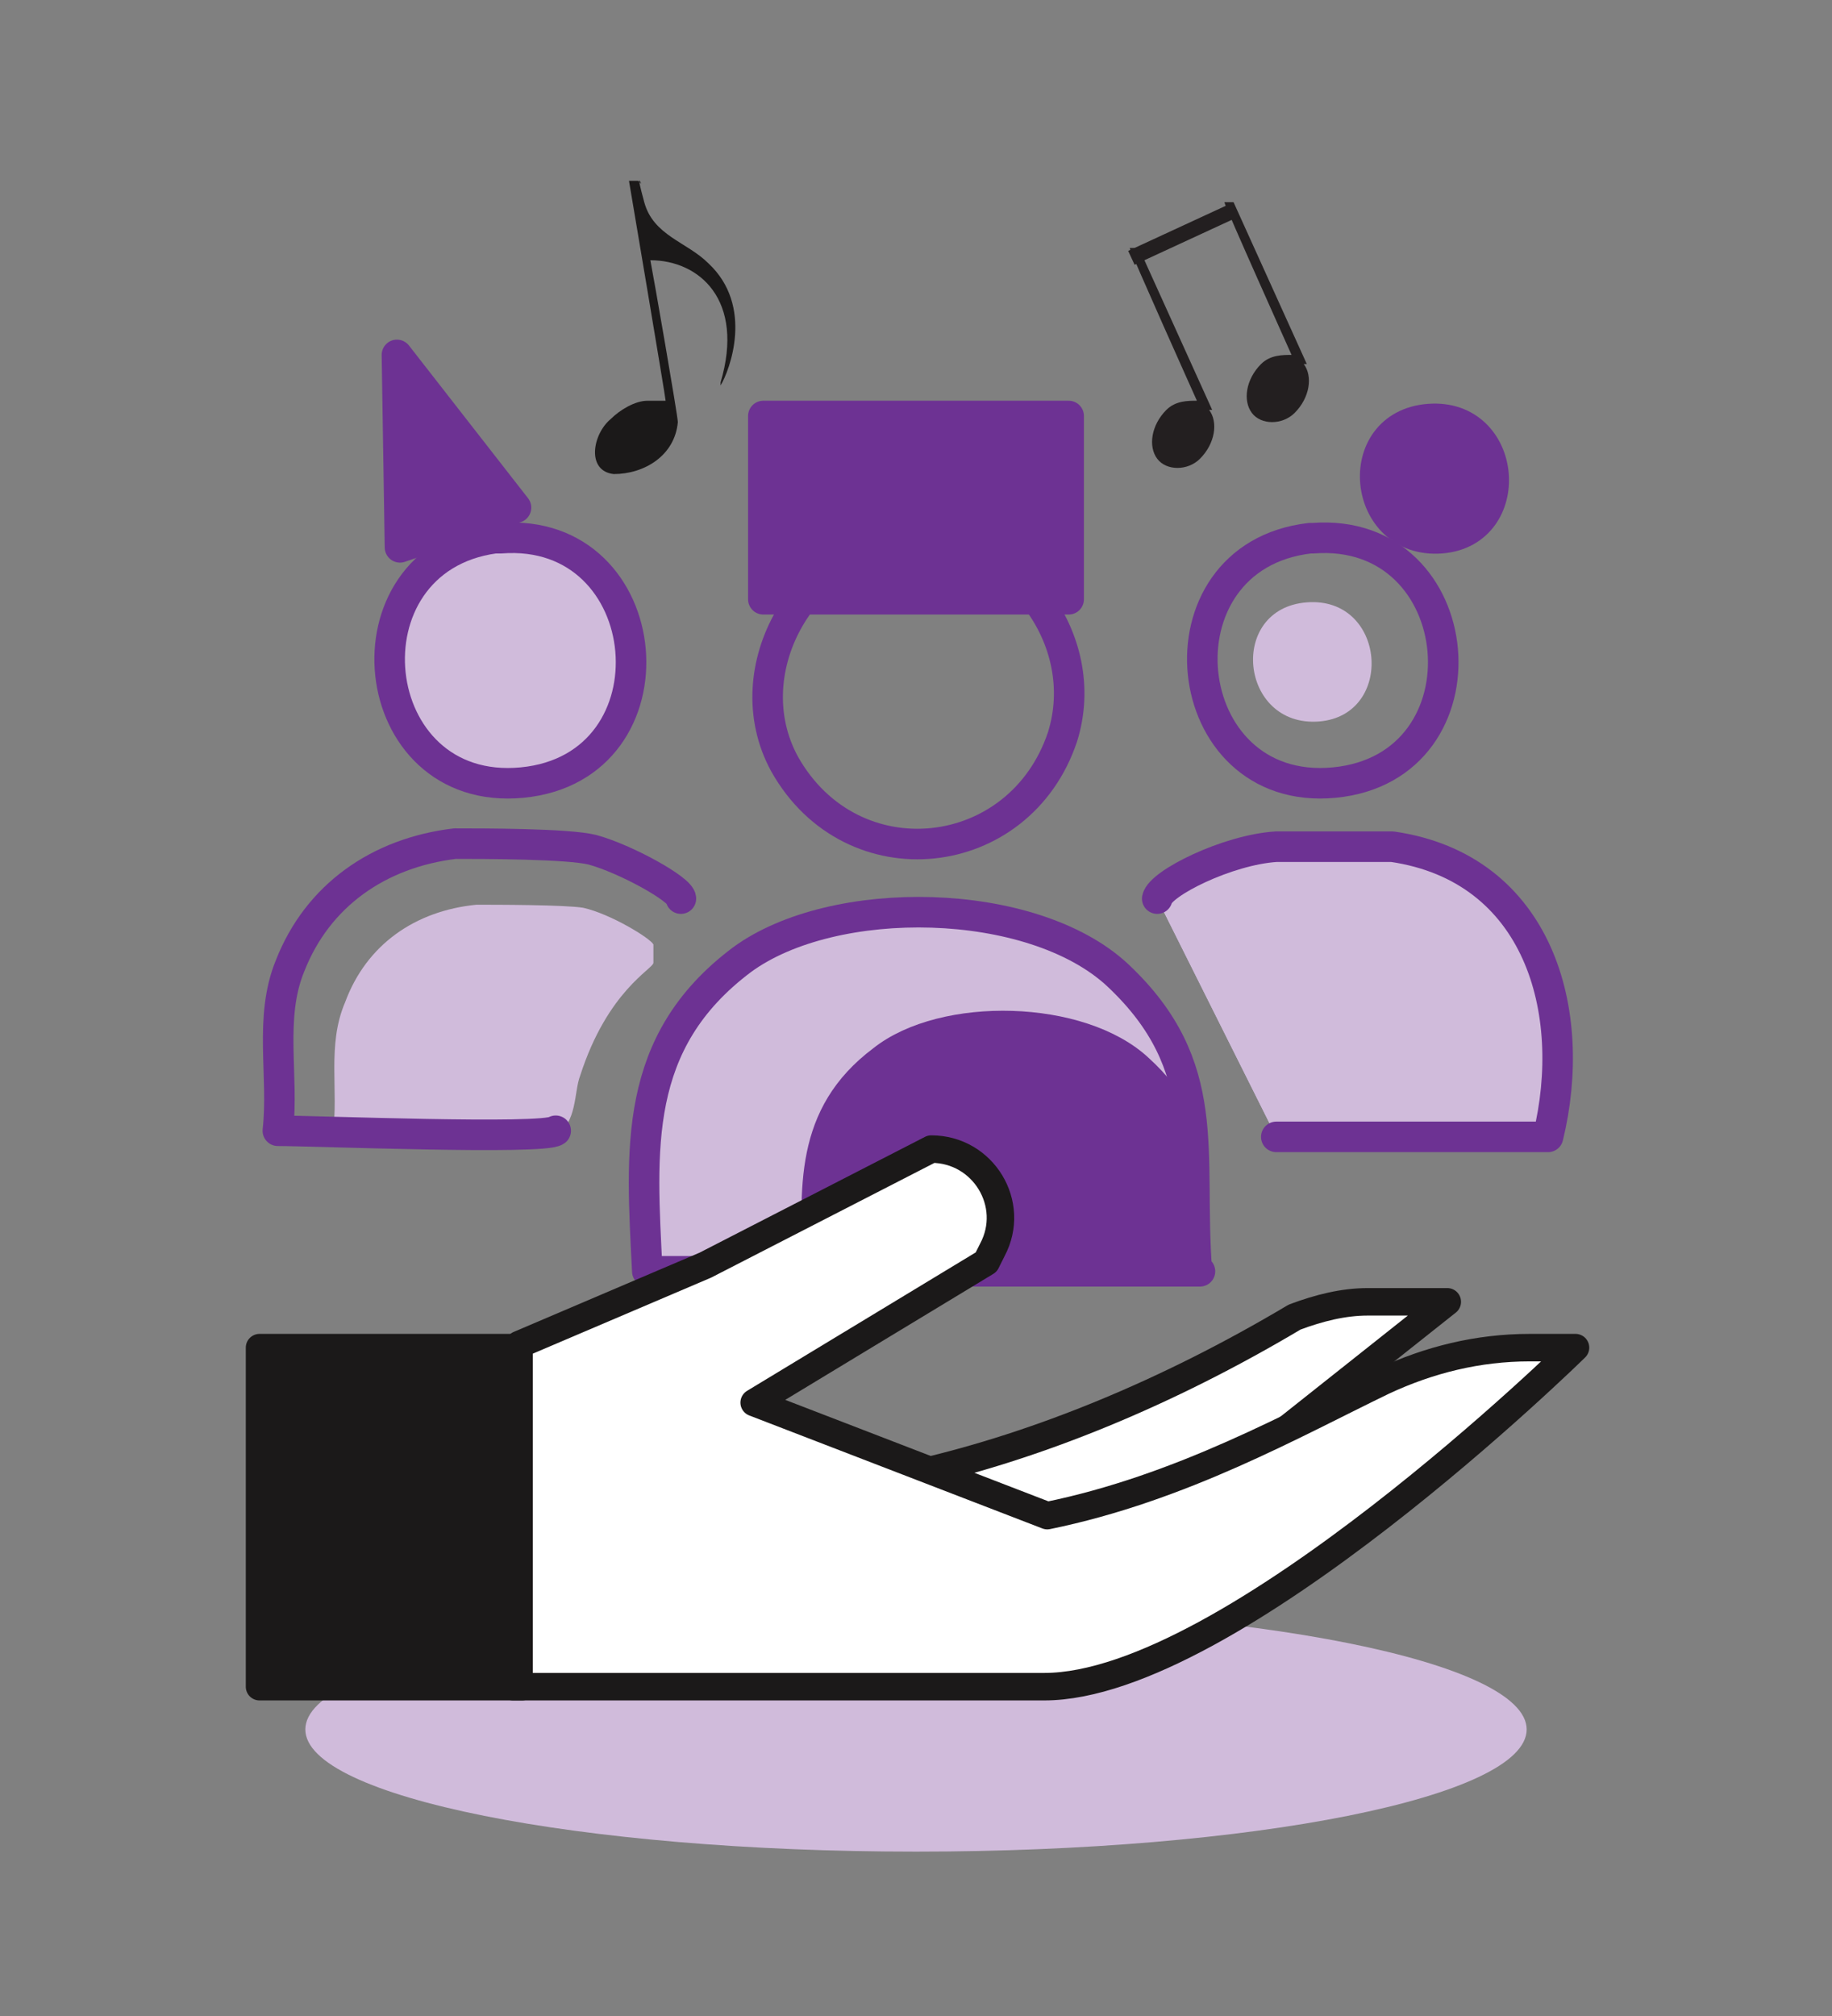 <svg width="60" height="66" viewBox="0 0 60 66" fill="none" xmlns="http://www.w3.org/2000/svg">
<rect x="0" y="0" width="60" height="66" fill="#808080" stroke="none"/>
<mask id="mask0_11114_132349" style="mask-type:luminance" maskUnits="userSpaceOnUse" x="0" y="0" width="60" height="66">
<path d="M60 0.619H0V65.619H60V0.619Z" fill="white"/>
</mask>
<g mask="url(#mask0_11114_132349)">
<path d="M30 60.619C41.046 60.619 50 58.828 50 56.619C50 54.41 41.046 52.619 30 52.619C18.954 52.619 10 54.41 10 56.619C10 58.828 18.954 60.619 30 60.619Z" fill="#D0BBDB"/>
<path d="M15.6 29.619C16.2 29.619 18.5 29.619 19.1 29.719C20 29.919 21.3 30.719 21.4 30.919V31.519C21.4 31.719 19.9 32.419 19 35.219C18.8 35.719 18.9 36.819 18.2 37.119C17.9 37.219 11.8 37.119 10.9 37.119C11.1 35.719 10.7 34.219 11.3 32.819C12 30.919 13.6 29.819 15.6 29.619Z" fill="#D0BBDB"/>
<path d="M16.2 17.62C16.2 17.62 16.3 17.62 16.4 17.62C21.6 17.22 22.3 25.12 17.1 25.62C11.9 26.12 11.1 18.32 16.2 17.62Z" fill="#D0BBDB" stroke="#6D3293" stroke-linecap="round" stroke-linejoin="round"/>
<path d="M43 17.62C48.2 17.22 48.9 25.12 43.7 25.62C38.5 26.12 37.7 18.22 42.9 17.62H43Z" stroke="#6D3293" stroke-linecap="round" stroke-linejoin="round"/>
<path d="M22.3 29.419C22.3 29.119 20.5 28.119 19.4 27.819C18.6 27.619 15.8 27.619 14.9 27.619C12.4 27.919 10.4 29.319 9.5 31.619C8.8 33.319 9.3 35.219 9.1 37.019C10.3 37.019 17.8 37.319 18.2 37.019" stroke="#6D3293" stroke-linecap="round" stroke-linejoin="round"/>
<path d="M37.9 29.419C38 28.919 40.2 27.819 41.8 27.719C42.3 27.719 45.2 27.719 45.6 27.719C50.4 28.419 51.7 33.119 50.7 37.219H41.8" fill="#D0BBDB"/>
<path d="M37.9 29.419C38 28.919 40.2 27.819 41.8 27.719C42.3 27.719 45.2 27.719 45.6 27.719C50.4 28.419 51.7 33.119 50.7 37.219H41.8" fill="#D0BBDB"/>
<path d="M37.9 29.419C38 28.919 40.2 27.819 41.8 27.719C42.3 27.719 45.2 27.719 45.6 27.719C50.4 28.419 51.7 33.119 50.7 37.219H41.8" stroke="#6D3293" stroke-linecap="round" stroke-linejoin="round"/>
<path d="M39.2 41.62C38.9 37.72 39.8 34.92 36.6 31.92C33.8 29.32 27.3 29.22 24.3 31.42C20.7 34.12 21 37.62 21.2 41.62H39.3H39.2Z" fill="#D0BBDB"/>
<path d="M39.2 41.62C38.9 37.72 39.8 34.92 36.6 31.92C33.8 29.32 27.3 29.22 24.3 31.42C20.7 34.12 21 37.62 21.2 41.62H39.3H39.2Z" fill="#D0BBDB"/>
<path d="M39.2 41.62C38.9 37.72 39.8 34.92 36.6 31.92C33.8 29.32 27.3 29.22 24.3 31.42C20.7 34.12 21 37.62 21.2 41.62H39.3H39.2Z" stroke="#6D3293" stroke-linecap="round" stroke-linejoin="round"/>
<path d="M29.9 17.619C33.2 17.519 35.8 20.919 34.8 24.119C33.4 28.319 27.9 28.919 25.7 25.019C24 21.919 26.4 17.819 29.9 17.719V17.619Z" stroke="#6D3293" stroke-linecap="round" stroke-linejoin="round"/>
<path d="M42.8 19.72C45.4 19.52 45.7 23.42 43.2 23.62C40.6 23.82 40.2 19.92 42.8 19.72Z" fill="#D0BBDB"/>
<path d="M46.8 13.72C49.4 13.52 49.7 17.42 47.2 17.62C44.6 17.82 44.2 13.92 46.8 13.72Z" fill="#6D3293" stroke="#6D3293" stroke-linecap="round" stroke-linejoin="round"/>
<path d="M13 11.619L13.1 17.919L16.9 16.619L13 11.619Z" fill="#6D3293" stroke="#6D3293" stroke-linecap="round" stroke-linejoin="round"/>
<path d="M35 13.619H25V19.619H35V13.619Z" fill="#6D3293" stroke="#6D3293" stroke-linecap="round" stroke-linejoin="round"/>
<path d="M39.1 41.619C38.9 39.019 39.5 37.019 37.3 35.019C35.4 33.219 30.9 33.119 28.9 34.719C26.5 36.519 26.7 38.919 26.8 41.619H39.1Z" fill="#6D3293" stroke="#6D3293" stroke-linecap="round" stroke-linejoin="round"/>
<path d="M20.9 5.92H20.6C20.6 5.92 21.8 13.02 21.8 13.12C21.7 13.12 21.5 13.12 21.2 13.12C20.8 13.12 20.3 13.42 20 13.72C19.4 14.22 19.2 15.42 20.1 15.52C21.1 15.52 22.1 14.92 22.2 13.82C22.2 13.62 21.4 9.02 21.3 8.52C22.9 8.52 24.4 9.82 23.6 12.52C23.6 12.52 23.6 12.52 23.6 12.62C23.9 12.12 24.7 10.02 23.2 8.62C22.5 7.92 21.4 7.72 21.1 6.62C20.8 5.52 21 6.02 21 6.02L20.9 5.92Z" fill="#1B1919"/>
<path d="M39.7 13.419L37.3 8.119H37C37 8.219 39.2 13.119 39.2 13.119C38.9 13.119 38.5 13.119 38.2 13.419C37.7 13.919 37.6 14.619 37.9 15.019C38.2 15.419 38.9 15.419 39.3 15.019C39.8 14.519 39.9 13.819 39.6 13.419H39.7Z" fill="#231F20"/>
<path d="M42.8 11.919L40.4 6.619H40.1C40.1 6.719 42.3 11.619 42.3 11.619C42 11.619 41.6 11.619 41.3 11.919C40.8 12.419 40.7 13.119 41 13.519C41.3 13.919 42 13.919 42.4 13.519C42.9 13.019 43 12.319 42.7 11.919H42.8Z" fill="#231F20"/>
<path d="M40.308 6.662L36.949 8.214L37.159 8.668L40.518 7.116L40.308 6.662Z" fill="#231F20"/>
<path d="M30.1 48.219C34 47.319 38.2 45.619 42.4 43.119C43.2 42.819 44 42.619 44.8 42.619H47.4L35.8 51.819L30 48.119L30.1 48.219Z" fill="white" stroke="#1B1919" stroke-width="0.9" stroke-linecap="round" stroke-linejoin="round"/>
<path d="M17.1 44.119H8.5V55.219H17.1V44.119Z" fill="#1B1919" stroke="#1B1919" stroke-width="0.9" stroke-linecap="round" stroke-linejoin="round"/>
<path d="M16.8 55.219C16.8 55.219 28.1 55.219 34.2 55.219C40.3 55.219 51.6 44.119 51.6 44.119H50.1C48.4 44.119 46.8 44.519 45.3 45.219C42.4 46.619 38.7 48.719 34.3 49.619L24.7 45.919L32.3 41.319L32.5 40.919C33.3 39.419 32.2 37.619 30.5 37.619L23.1 41.419L17 44.019V55.119L16.8 55.219Z" fill="white" stroke="#1B1919" stroke-width="0.9" stroke-linecap="round" stroke-linejoin="round"/>
</g>
</svg>
